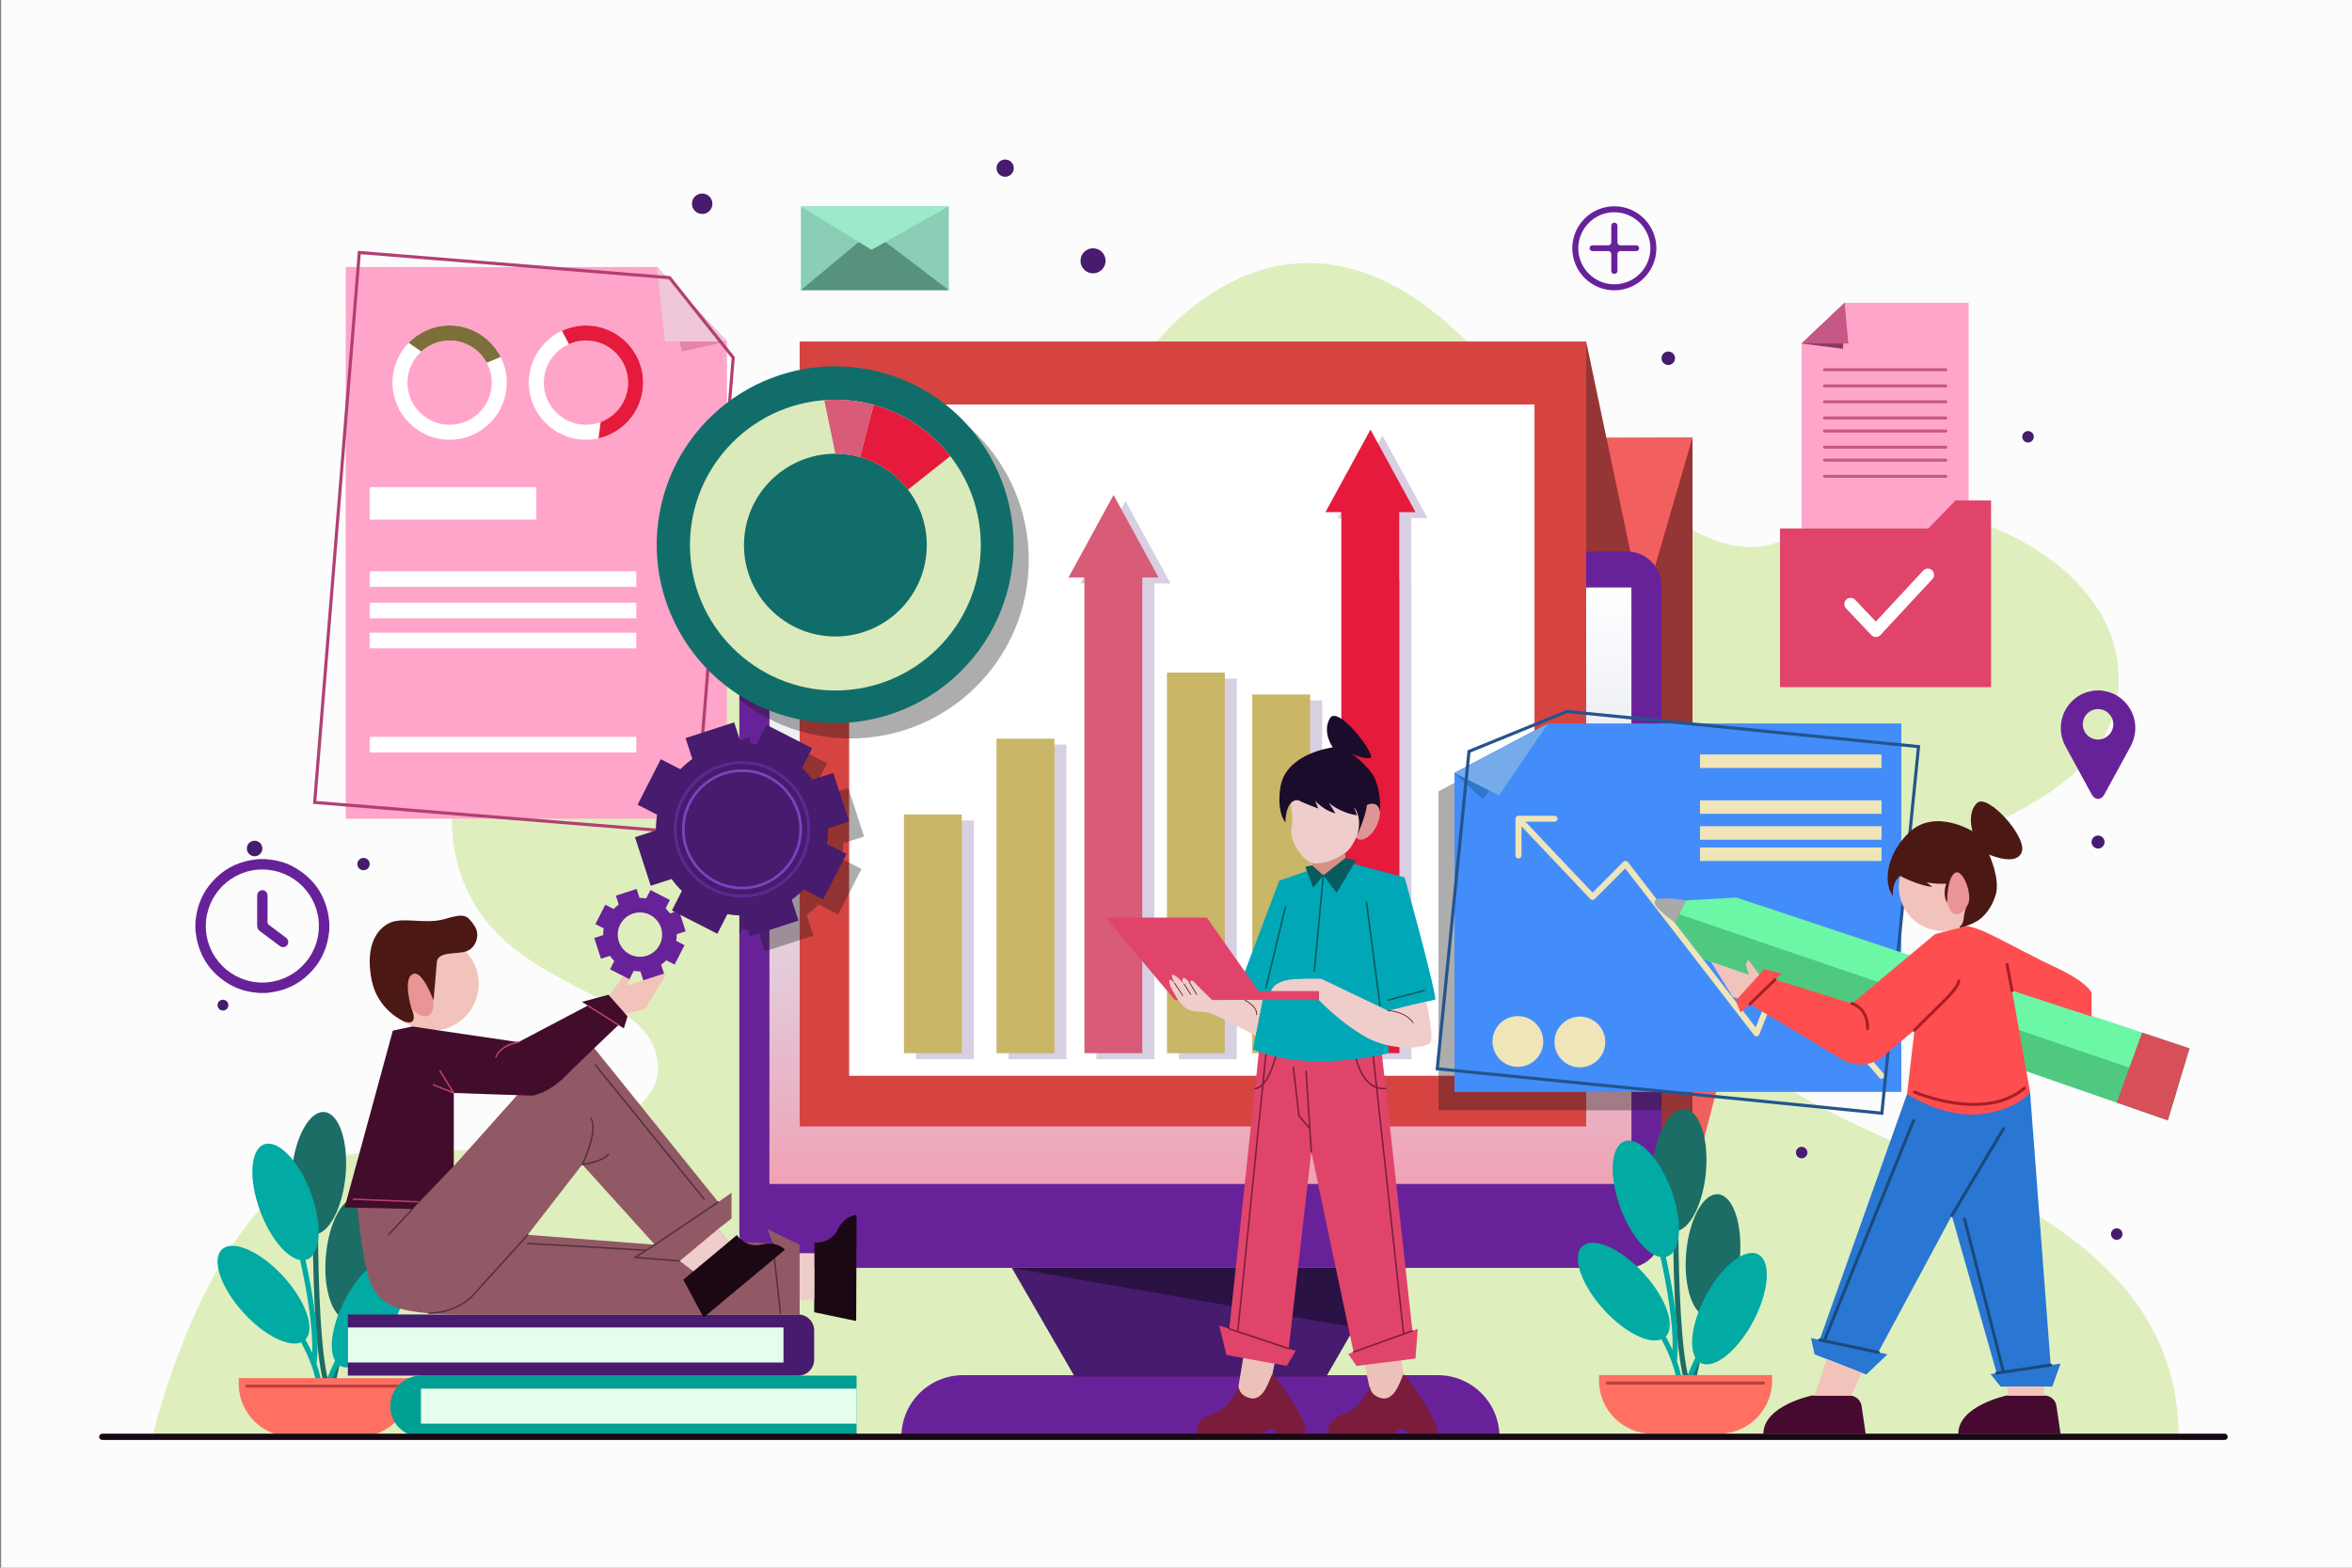 <?xml version="1.0" encoding="utf-8"?>
<!-- Generator: Adobe Illustrator 27.5.0, SVG Export Plug-In . SVG Version: 6.00 Build 0)  -->
<svg version="1.1" xmlns="http://www.w3.org/2000/svg" xmlns:xlink="http://www.w3.org/1999/xlink" x="0px" y="0px"
	 viewBox="0 0 750 500" style="enable-background:new 0 0 750 500;" xml:space="preserve">
<rect x="0" y="0" width="750" height="500" fill="#808080" stroke="none"/>
<g id="BACKGROUND">
	<rect x="0.369" style="fill:#FCFCFC;" width="750" height="500"/>
</g>
<g id="OBEJCTS">
	<g>
		<path style="fill:#DEEFBD;" d="M694.724,458.255H48.581c0,0,20.935-90.654,69.307-90.654s95.977-5.505,91.612-30.221
			c-4.365-24.716-59.102-21.353-65.044-69.576c-5.942-48.222,53.312-96.031,101.866-91.913s102.41-33.539,112.587-52.807
			c10.177-19.267,51.456-65.629,103.528-19.166c52.072,46.463,85.008,85.944,112.071,64.63
			c27.064-21.314,108.826,5.11,100.474,54.86c-8.352,49.75-112.158,47.557-121.486,95.533
			C544.169,366.919,694.724,365.899,694.724,458.255z"/>
		<g>
			<g>
				<path style="fill:#1B6D65;" d="M114.104,381.869c-4.73-0.397-9.298,8.023-10.201,18.806c-0.792,9.447,1.491,17.572,5.249,19.708
					c-0.862,6.312-2.169,14.079-4.069,21.401c-2.847-8.547-3.541-32.378-3.673-48.284c4.128-1.321,7.876-8.975,8.77-18.515
					c1.009-10.773-2.004-19.866-6.73-20.309c-4.726-0.443-9.375,7.932-10.385,18.706c-1.005,10.727,1.979,19.785,6.67,20.3
					c0.143,17.337,0.977,43.912,4.643,50.696c-0.79,2.781-1.672,5.461-2.653,7.929c-0.169,0.427,0.039,0.911,0.466,1.08
					c0.101,0.04,0.205,0.059,0.307,0.059c0.331,0,0.644-0.198,0.773-0.524c1.038-2.611,1.965-5.453,2.792-8.399
					c0.008-0.026,0.017-0.052,0.022-0.079c2.217-7.918,3.711-16.578,4.671-23.536c0.025,0.002,0.048,0.008,0.073,0.01
					c4.73,0.397,9.298-8.023,10.201-18.806C121.937,391.328,118.835,382.266,114.104,381.869z"/>
				<path style="fill:#01AAA3;" d="M126.884,401.043c-4.194-2.223-11.702,3.726-16.769,13.287
					c-4.217,7.957-5.411,15.905-3.276,19.63c-1.42,2.974-2.804,6.184-3.888,9.338c-0.394-2.904-1.102-5.666-2.013-8.253
					c1.185-8.596-1.177-22.499-3.519-33.192c0.164-0.038,0.327-0.083,0.486-0.143c4.447-1.661,4.981-11.225,1.194-21.361
					c-3.787-10.136-10.462-17.007-14.908-15.346c-4.447,1.661-4.981,11.225-1.194,21.361c3.201,8.569,8.466,14.802,12.703,15.522
					c2.055,9.355,4.162,21.258,3.858,29.676c-0.674-1.521-1.407-2.963-2.166-4.324c3.247-3.331,0.161-12.239-7.021-20.104
					c-7.296-7.99-16.053-11.873-19.558-8.672s-0.432,12.273,6.865,20.264c6.557,7.18,14.29,11.04,18.335,9.427
					c2.982,5.374,5.497,12.089,5.619,19.585c-0.551,2.259-0.87,4.409-0.84,6.323c0.007,0.455,0.378,0.819,0.832,0.819
					c0.004,0,0.009,0,0.013,0c0.459-0.007,0.826-0.386,0.819-0.845c-0.081-5.187,2.625-12.39,5.587-18.687
					c0.157,0.117,0.319,0.226,0.493,0.318c4.194,2.223,11.702-3.726,16.769-13.287C130.371,412.819,131.078,403.266,126.884,401.043
					z"/>
			</g>
			<g>
				<path style="fill:#FF7063;" d="M114.343,458.255h-21.25c-9.38,0-16.983-7.604-16.983-16.983v-1.729h55.216v1.729
					C131.327,450.652,123.723,458.255,114.343,458.255z"/>
				
					<line style="fill:none;stroke:#BC413B;stroke-linecap:round;stroke-linejoin:round;stroke-miterlimit:10;" x1="78.712" y1="442.095" x2="128.58" y2="442.095"/>
			</g>
		</g>
		<g>
			<g>
				<polygon style="fill:#FFA5C9;" points="110.251,85.161 110.251,261.129 231.795,261.129 231.795,108.92 209.499,85.161 				"/>
				<g>
					<path style="fill:#FFFFFF;" d="M143.377,140.257c-10.046,0-18.22-8.173-18.22-18.219c0-10.046,8.173-18.22,18.22-18.22
						c10.046,0,18.219,8.173,18.219,18.22C161.596,132.083,153.423,140.257,143.377,140.257z M143.377,108.601
						c-7.409,0-13.436,6.027-13.436,13.436s6.027,13.436,13.436,13.436s13.436-6.027,13.436-13.436S150.786,108.601,143.377,108.601
						z"/>
					<path style="fill:#7C6F3A;" d="M134.346,112.118c2.389-2.177,5.552-3.517,9.031-3.517c5.109,0,9.56,2.868,11.831,7.077l0.001,0
						l4.423-1.824c-3.004-5.943-9.154-10.037-16.256-10.037c-5.108,0-9.724,2.119-13.036,5.517l3.992,2.775L134.346,112.118z"/>
				</g>
				<g>
					<rect x="117.888" y="155.358" style="fill:#FFFFFF;" width="53.135" height="10.384"/>
					<rect x="117.888" y="182.192" style="fill:#FFFFFF;" width="85.004" height="4.974"/>
					<rect x="117.888" y="192.238" style="fill:#FFFFFF;" width="85.004" height="4.974"/>
					<rect x="117.888" y="201.805" style="fill:#FFFFFF;" width="85.004" height="4.974"/>
					<rect x="117.888" y="235.01" style="fill:#FFFFFF;" width="85.004" height="4.974"/>
				</g>
				<path style="fill:#E583AB;" d="M209.499,85.161c0,0,8.167,26.948,7.976,26.948c-0.191,0,14.32-3.189,14.32-3.189L209.499,85.161
					z"/>
				<polygon style="fill:#EFC7D8;" points="231.795,108.92 209.499,85.161 212.083,108.92 				"/>
				<g>
					<path style="fill:#FFFFFF;" d="M186.851,140.257c-10.046,0-18.219-8.173-18.219-18.219c0-10.046,8.173-18.22,18.219-18.22
						c10.046,0,18.219,8.173,18.219,18.22C205.07,132.083,196.897,140.257,186.851,140.257z M186.851,108.601
						c-7.409,0-13.436,6.027-13.436,13.436s6.027,13.436,13.436,13.436s13.436-6.027,13.436-13.436S194.259,108.601,186.851,108.601
						z"/>
					<path style="fill:#E51A3C;" d="M205.07,122.037c0-10.046-8.173-18.22-18.219-18.22c-2.732,0-5.316,0.622-7.644,1.704
						l2.222,4.227l0.004,0.004c1.659-0.735,3.49-1.151,5.418-1.151c7.409,0,13.436,6.027,13.436,13.436
						c0,5.755-3.644,10.663-8.741,12.573l-0.002,0.016l-0.686,5.173C198.981,137.965,205.07,130.705,205.07,122.037z"/>
				</g>
			</g>
			<polygon style="fill:none;stroke:#B23F73;stroke-miterlimit:10;" points="213.503,88.562 114.58,80.534 100.345,255.925 
				221.491,265.757 233.804,114.047 			"/>
		</g>
		<g>
			<polygon style="fill:#F25F5F;" points="539.703,377.428 559.336,301.399 539.703,301.399 			"/>
			<polygon style="fill:#963535;" points="539.703,139.536 539.703,375.976 385.172,375.976 385.172,141.486 			"/>
			<polygon style="fill:#963535;" points="505.796,108.92 523.758,194.388 505.796,194.388 			"/>
			<polygon style="fill:#F25F5F;" points="523.758,194.388 539.703,139.536 512.231,139.536 			"/>
		</g>
		<g>
			<path style="fill:#682299;" d="M478.147,458.255H287.438l0,0c0-10.854,8.798-19.652,19.652-19.652h151.405
				C469.349,438.603,478.147,447.402,478.147,458.255L478.147,458.255z"/>
			<polygon style="fill:#471B6D;" points="385.061,404.374 380.524,404.374 322.65,404.374 342.701,439.082 380.524,439.082 
				385.061,439.082 422.885,439.082 442.936,404.374 			"/>
			<polygon style="fill:#2A1244;" points="322.65,404.374 431.953,423.384 442.936,404.374 			"/>
			<path style="fill:#682299;" d="M518.786,404.374H246.799c-6.094,0-11.033-4.94-11.033-11.033V186.925
				c0-6.094,4.94-11.033,11.033-11.033h271.987c6.094,0,11.033,4.94,11.033,11.033v206.416
				C529.819,399.435,524.88,404.374,518.786,404.374z"/>
			<rect x="245.369" y="187.384" style="fill:#FFFFFF;" width="274.847" height="190.172"/>
			<linearGradient id="SVGID_1_" gradientUnits="userSpaceOnUse" x1="382.793" y1="377.556" x2="382.793" y2="187.384">
				<stop  offset="0" style="stop-color:#E1446A;stop-opacity:0.5"/>
				<stop  offset="1" style="stop-color:#5083C2;stop-opacity:0"/>
			</linearGradient>
			<rect x="245.369" y="187.384" style="fill:url(#SVGID_1_);" width="274.847" height="190.172"/>
		</g>
		<g>
			<path style="fill:#009F93;" d="M273.144,458.255H134.205c-5.387,0-9.755-4.367-9.755-9.755l0,0c0-5.387,4.367-9.754,9.755-9.754
				h138.939V458.255z"/>
			<rect x="134.237" y="442.893" style="fill:#E5FEEB;" width="138.907" height="11.172"/>
		</g>
		<g>
			<path style="fill:#471B6D;" d="M110.928,438.746h143.582c2.823,0,5.111-2.288,5.111-5.111v-9.287
				c0-2.823-2.288-5.111-5.111-5.111H110.928V438.746z"/>
			
				<rect x="110.928" y="423.384" transform="matrix(-1 -1.224647e-16 1.224647e-16 -1 360.763 857.941)" style="fill:#E5FEEB;" width="138.907" height="11.172"/>
		</g>
		<g>
			<rect x="254.996" y="108.92" style="fill:#D64441;" width="250.8" height="250.345"/>
			<rect x="270.77" y="129.011" style="fill:#FFFFFF;" width="218.546" height="214.101"/>
			<g>
				<rect x="292.069" y="261.678" style="fill:#D9CFE2;" width="18.459" height="76.137"/>
				<rect x="321.597" y="237.497" style="fill:#D9CFE2;" width="18.459" height="100.318"/>
				<rect x="375.942" y="216.431" style="fill:#D9CFE2;" width="18.459" height="121.385"/>
				<rect x="403.149" y="223.409" style="fill:#D9CFE2;" width="18.459" height="114.406"/>
				<polygon style="fill:#D9CFE2;" points="450.008,165.249 455.199,165.249 440.842,138.939 426.484,165.249 431.549,165.249 
					431.549,323.665 431.612,323.665 431.612,337.815 450.071,337.815 450.071,187.053 450.008,187.053 				"/>
				<polygon style="fill:#D9CFE2;" points="368.076,186.096 373.266,186.096 358.909,159.786 344.552,186.096 349.617,186.096 
					349.617,337.815 368.076,337.815 				"/>
			</g>
			<g>
				<g>
					<rect x="288.243" y="259.765" style="fill:#C9B667;" width="18.459" height="76.137"/>
					<rect x="317.77" y="235.583" style="fill:#C9B667;" width="18.459" height="100.318"/>
					<rect x="372.115" y="214.517" style="fill:#C9B667;" width="18.459" height="121.384"/>
					<rect x="399.322" y="221.496" style="fill:#C9B667;" width="18.459" height="114.406"/>
				</g>
				<polygon style="fill:#E51A3C;" points="446.181,163.336 451.372,163.336 437.015,137.026 422.658,163.336 427.722,163.336 
					427.722,321.752 427.785,321.752 427.785,335.902 446.244,335.902 446.244,185.14 446.181,185.14 				"/>
				<polygon style="fill:#D85B77;" points="364.249,184.183 369.439,184.183 355.082,157.873 340.725,184.183 345.79,184.183 
					345.79,335.902 364.249,335.902 				"/>
			</g>
		</g>
		<g style="opacity:0.35;">
			<polygon style="fill:#161515;" points="488.519,236.596 458.701,252.382 458.701,354.105 529.819,354.105 529.819,236.596 			"/>
			<g>
				<path style="fill:#161515;" d="M328.055,178.642c0-31.417-25.469-56.886-56.886-56.886c-5.62,0-11.045,0.828-16.173,2.346
					v51.789h-8.674c-5.83,0-10.556,4.726-10.556,10.556v36.705c9.717,7.739,22.015,12.376,35.403,12.376
					C302.586,235.528,328.055,210.059,328.055,178.642z"/>
				<path style="fill:#161515;" d="M241.732,296.756l2.161,6.668l15.496-5.022l-2.161-6.668c1.382-0.975,2.654-2.071,3.816-3.263
					l6.25,3.19l7.406-14.509l-6.25-3.19c0.284-1.64,0.426-3.313,0.405-5.005l6.668-2.161L270.5,251.3l-6.668,2.161
					c-0.975-1.382-2.071-2.654-3.264-3.816l3.19-6.25l-14.509-7.406l-3.19,6.25c-1.64-0.284-3.314-0.426-5.005-0.405l-2.161-6.668
					l-3.129,1.014v62.054l0.962-1.884C238.367,296.635,240.041,296.777,241.732,296.756z"/>
			</g>
		</g>
		<g>
			<g>
				<path style="fill:#ECC1BA;" d="M405.729,438.417l1.96-9.778l-10.717,1.117l-2.108,12.803
					C394.864,442.558,400.497,462.188,405.729,438.417z"/>
				<path style="fill:#7C1C3C;" d="M381.578,457.888h20.531c0,0,3.367-4.526,5.54,0h7.278c0,0,3.042,0.507,0.543-4.816
					c-2.498-5.323-9.089-14.764-9.741-14.655c-0.652,0.109-2.349,8.804-7.205,7.486c-3.703-1.005-3.504-3.697-3.504-3.697
					s-2.906,7.065-7.794,8.586C382.338,452.312,381.578,454.448,381.578,457.888z"/>
			</g>
			<g>
				<path style="fill:#ECC1BA;" d="M447.586,438.417l-1.444-9.778l-12.079,1.63l2.658,12.29
					C436.721,442.558,442.354,462.188,447.586,438.417z"/>
				<path style="fill:#7C1C3C;" d="M423.435,457.888h20.531c0,0,3.367-4.526,5.54,0h7.278c0,0,3.042,0.507,0.543-4.816
					c-2.498-5.323-9.089-14.764-9.741-14.655c-0.652,0.109-2.349,8.804-7.205,7.486c-3.703-1.005-3.504-3.697-3.504-3.697
					s-2.905,7.065-7.794,8.586C424.195,452.312,423.435,454.448,423.435,457.888z"/>
			</g>
			<g>
				<polygon style="fill:#E1446A;" points="450.392,424.458 439.484,325.518 402.581,324.711 391.984,423.803 388.778,422.734 
					391.092,432.142 410.305,435.641 413.175,430.866 410.938,430.121 418.146,367.362 431.616,431.212 429.917,431.823 
					432.55,435.641 451.366,433.293 452.082,423.85 				"/>
				<g>
					<path style="fill:#7C1C3C;" d="M416.468,341.413c-0.132,0.008-0.232,0.121-0.223,0.254l1.136,17.571l-2.94-3.455l-1.785-15.355
						c-0.016-0.131-0.139-0.221-0.265-0.209c-0.131,0.015-0.225,0.134-0.21,0.265l1.794,15.427c0.006,0.047,0.025,0.091,0.056,0.127
						l3.404,3.999l0.475,7.342c0.008,0.126,0.113,0.223,0.238,0.223c0.006,0,0.011,0,0.016-0.001
						c0.132-0.009,0.232-0.121,0.223-0.254l-1.663-25.711C416.714,341.503,416.588,341.391,416.468,341.413z"/>
					<path style="fill:#7C1C3C;" d="M450.311,424.233l-2.521,0.907l-8.54-77.975c0.584,0.165,1.211,0.259,1.887,0.259
						c0.246,0,0.497-0.011,0.756-0.036c0.131-0.013,0.227-0.13,0.215-0.262c-0.013-0.131-0.115-0.23-0.262-0.215
						c-0.98,0.096-1.859-0.014-2.653-0.267l-1.065-9.722c-0.014-0.131-0.122-0.244-0.264-0.211
						c-0.131,0.014-0.226,0.132-0.211,0.263l1.039,9.487c-4.538-1.882-5.94-8.663-5.956-8.746c-0.025-0.129-0.154-0.214-0.28-0.189
						c-0.13,0.025-0.214,0.151-0.189,0.28c0.017,0.087,1.509,7.359,6.485,9.197l8.576,78.302l-15.794,5.681
						c-0.124,0.045-0.189,0.182-0.144,0.307c0.035,0.097,0.127,0.158,0.225,0.158c0.027,0,0.054-0.005,0.081-0.014l18.777-6.754
						c0.124-0.045,0.189-0.182,0.144-0.306C450.573,424.252,450.435,424.189,450.311,424.233z"/>
					<path style="fill:#7C1C3C;" d="M411.014,429.894l-16.081-5.36c0.007-0.019,0.024-0.031,0.026-0.052l7.977-78.543
						c2.568-2.787,4.013-8.554,4.091-8.873c0.032-0.128-0.047-0.258-0.175-0.29c-0.129-0.032-0.258,0.048-0.289,0.176
						c-0.018,0.072-1.323,5.29-3.542,8.156l0.903-8.89c0.013-0.132-0.082-0.249-0.214-0.263c-0.132-0.019-0.249,0.082-0.262,0.214
						l-0.972,9.573c-0.695,0.719-1.466,1.185-2.304,1.203c-0.132,0.003-0.237,0.112-0.234,0.244
						c0.003,0.131,0.109,0.234,0.239,0.234c0.001,0,0.003,0,0.005,0c0.806-0.017,1.547-0.381,2.221-0.962l-7.915,77.924l-2.43-0.81
						c-0.124-0.04-0.26,0.027-0.303,0.151c-0.042,0.125,0.026,0.261,0.151,0.303l18.955,6.318c0.025,0.008,0.05,0.012,0.076,0.012
						c0.1,0,0.193-0.064,0.227-0.164C411.207,430.071,411.14,429.936,411.014,429.894z"/>
				</g>
			</g>
			<g>
				<path style="fill:#DE9595;" d="M438.694,256.26c1.696,0.84,1.814,4.06,0.263,7.192c-1.551,3.132-4.183,4.99-5.879,4.15
					c-0.055-0.027-0.103-0.063-0.155-0.095c-0.173-0.108-0.322-0.25-0.458-0.409c-1.064-1.243-0.983-3.948,0.316-6.615
					c0.012-0.024,0.022-0.048,0.033-0.072c0.427-0.862,0.94-1.615,1.489-2.255C435.748,256.473,437.465,255.652,438.694,256.26z"/>
				<path style="fill:#D79081;" d="M429.128,270.003c0.507-1.589-13.006-4.988-11.304,5.03c0.001,0.004,0.001,0.008,0.001,0.012
					c0,0,0.565,0.753,1.06,2.034c0.485,1.257,0.902,3.023,0.647,5.093c-0.514,4.178,12.453,3.444,10.812-3.019
					c-0.28-1.104-0.512-2.041-0.706-2.861c-0.486-2.052-0.718-3.311-0.77-4.226C428.819,271.207,428.924,270.642,429.128,270.003z"
					/>
				<path style="fill:#EFCDCA;" d="M411.727,256.982c0,0,0.673,4.104,0.06,7.365c-0.613,3.261,2.617,8.731,5.636,10.504
					c3.019,1.772,9.686-1.122,12.208-3.392c2.522-2.27,4.572-8.353,4.87-11.143c0.298-2.79-3.168-14.187-11.233-13.418
					C415.205,247.666,410.815,249.994,411.727,256.982z"/>
				<path style="fill:#1A0C2A;" d="M413.903,255.187c0,0,1.997,1.052,6.465,2.685l-1.031-2.449c0,0,3.007,3.222,6.53,3.995
					l-2.148-3.358c0,0,3.522,3.186,9.021,3.959l-1.009-2.577c0,0,2.899,2.94,1.009,9.03c0,0,2.776-6.062,3.149-9.737
					c0,0,3.561-1.785,4.158,2.167c0,0,0.769-8.764-3.527-13.489c-4.296-4.725-6.032-5.327-6.032-5.327s4.314,2.234,6.462,1.632
					c2.148-0.601-10.27-17.097-12.868-12.63c-2.597,4.468,0.911,9.279,0.911,9.279s-14.742,1.804-16.632,12.372
					c0,0-1.547,7.346,1.525,11.599C409.886,262.339,409.779,255.015,413.903,255.187z"/>
			</g>
			<g>
				<path style="fill:#00A8B7;" d="M429.33,274.941l18.577,4.897c0,0,9.317,33.516,9.835,38.951l-16.564,3.882l1.812,13.199
					c0,0-24.975,6.6-43.48-1.165l3.106-15.917l-7.894-2.976l13.199-34.939l10.964-3.795
					C418.885,277.08,421.198,283.275,429.33,274.941z"/>
				<g>
					<path style="fill:#06595B;" d="M435.707,287.478c-0.131,0.017-0.223,0.137-0.207,0.268l4.305,32.934
						c0.016,0.121,0.119,0.208,0.237,0.208c0.01,0,0.021-0.001,0.031-0.002c0.131-0.017,0.223-0.137,0.206-0.268l-4.305-32.934
						C435.957,287.553,435.834,287.463,435.707,287.478z"/>
					<path style="fill:#06595B;" d="M409.961,288.918c-0.131-0.032-0.257,0.049-0.288,0.177l-6.219,25.951
						c-0.031,0.129,0.049,0.258,0.177,0.289c0.019,0.005,0.037,0.007,0.056,0.007c0.108,0,0.206-0.074,0.233-0.183l6.219-25.951
						C410.169,289.077,410.09,288.948,409.961,288.918z"/>
					<path style="fill:#06595B;" d="M422.007,278.961c-0.131-0.021-0.248,0.084-0.261,0.216l-2.87,30.481
						c-0.012,0.132,0.084,0.249,0.216,0.261c0.007,0.001,0.015,0.001,0.023,0.001c0.122,0,0.226-0.093,0.238-0.217l2.87-30.481
						C422.235,279.09,422.139,278.973,422.007,278.961z"/>
					<path style="fill:#06595B;" d="M454.093,315.668l-11.481,3.069c-0.128,0.034-0.204,0.165-0.169,0.292
						c0.028,0.108,0.125,0.178,0.231,0.178c0.021,0,0.041-0.003,0.062-0.008l11.481-3.069c0.128-0.034,0.204-0.165,0.169-0.292
						C454.352,315.709,454.218,315.633,454.093,315.668z"/>
				</g>
				<g>
					<polygon style="fill:#085C5E;" points="429.068,273.619 432.389,274.44 426.232,284.778 421.985,279.198 					"/>
					<polygon style="fill:#085C5E;" points="421.985,279.198 418.756,283.171 416.244,276.461 418.371,275.947 					"/>
				</g>
			</g>
			<g>
				<path style="fill:#EFCDCA;" d="M454.784,319.483c0,0,2.721,11.524,1.206,13.198c-1.515,1.674-12.198,2.79-20.57-1.993
					c-8.371-4.784-14.829-11.72-14.829-11.72l-15.308-2.87c0,0,0.797-3.508,7.893-3.827c7.096-0.319,8.371,0,8.371,0l21.009,10.078
					L454.784,319.483z"/>
				<path style="fill:#471715;" d="M450.728,326.112c-2.827-3.828-7.899-3.884-8.162-3.884c-0.006,0-0.009,0-0.01,0
					c-0.065,0.001-0.119,0.055-0.118,0.122c0.001,0.065,0.054,0.118,0.12,0.118c0.002,0,0.001,0,0.012,0
					c0.257,0,5.21,0.055,7.966,3.787c0.023,0.032,0.06,0.048,0.096,0.048c0.025,0,0.049-0.007,0.071-0.023
					C450.756,326.24,450.767,326.166,450.728,326.112z"/>
			</g>
			<polygon style="fill:#E1446A;" points="352.544,292.657 384.833,292.657 401.337,316.097 420.591,316.097 420.591,318.968 
				374.668,318.968 			"/>
			<g>
				<path style="fill:#EFCDCA;" d="M394.584,318.979l-8.04-0.007v0c0,0-3.8-3.607-5.398-5.414c-1.599-1.807-1.65-0.067-1.65-0.067
					l-0.241-0.213c-0.939-0.831-1.516-1.666-1.933-1.342c-0.789,0.613,0.301,1.969,0.301,1.969s-2.816-3.343-3.847-2.963
					c-0.322,0.118,0.312,1.771,0.974,2.986c-0.001-0.001-1.691-2.386-1.9-0.962c-0.208,1.425,3.058,6.439,3.649,7.078
					c0.591,0.638,2.079,2.27,4.219,2.454c0.01,0.001,0.02,0.001,0.03,0.002c0.962,0.221,2.346,0.069,4.257,0.431
					c3.146,0.597,15.347,7.457,15.347,7.457l2.228-11.42L394.584,318.979z"/>
				<g>
					<path style="fill:#471715;" d="M374.693,313.561c-0.036-0.057-0.11-0.07-0.166-0.034c-0.055,0.036-0.071,0.11-0.034,0.165
						l2.545,3.867c0.023,0.036,0.061,0.054,0.1,0.054c0.023,0,0.045-0.007,0.066-0.02c0.055-0.036,0.07-0.11,0.034-0.165
						L374.693,313.561z"/>
					<path style="fill:#471715;" d="M377.724,313.841c-0.035-0.056-0.107-0.073-0.165-0.037c-0.056,0.035-0.072,0.109-0.037,0.164
						l2.065,3.27c0.022,0.036,0.061,0.056,0.101,0.056c0.022,0,0.044-0.006,0.064-0.019c0.056-0.035,0.072-0.109,0.037-0.164
						L377.724,313.841z"/>
					<path style="fill:#471715;" d="M379.358,313.215c-0.034-0.057-0.109-0.074-0.164-0.041c-0.057,0.035-0.075,0.107-0.041,0.164
						l2.347,3.898c0.022,0.037,0.062,0.058,0.102,0.058c0.021,0,0.042-0.006,0.062-0.017c0.056-0.035,0.075-0.107,0.041-0.164
						L379.358,313.215z"/>
					<path style="fill:#471715;" d="M396.961,318.859c-0.059-0.028-0.131-0.003-0.159,0.058c-0.028,0.059-0.002,0.131,0.057,0.159
						c0.039,0.019,3.912,1.872,3.758,4.55c-0.004,0.065,0.047,0.122,0.113,0.126c0.002,0,0.005,0,0.007,0
						c0.063,0,0.116-0.049,0.12-0.113C401.019,320.801,397.127,318.938,396.961,318.859z"/>
				</g>
			</g>
		</g>
		<g>
			<g>
				<path style="fill:#1C0814;" d="M273.017,421.248l0.127-33.747c0,0-3.768,0.084-6.046,4.695
					c-2.278,4.611-7.387,4.101-7.387,4.101l-0.083,22.214l12.964,2.735"/>
				<polygon style="fill:#EFCDCA;" points="259.636,414.37 244.715,415.493 244.774,399.659 259.691,399.715 				"/>
			</g>
			<g>
				<path style="fill:#915965;" d="M254.983,397.001l-10.268-4.973l1.717,4.556l-7.044-0.343l-7.061-0.138l-3.393-4.074l4.329-3.393
					v-8.202l-4.23,2.949l-39.537-49.091l-24.579,14.992l-20.216,22.63l-30.749,13.272c0,0,1.776,20.938,5.324,26.259
					c3.548,5.322,7.855,7.855,31.675,7.855s104.045,0,104.045,0L254.983,397.001z M168.274,393.835l17.393-22.428l23.146,25.582
					L168.274,393.835z"/>
				<g>
					<path style="fill:#56303A;" d="M168.435,393.657c-0.097-0.087-0.249-0.081-0.338,0.017l-17.647,19.492
						c-0.044,0.052-4.543,5.227-13.717,5.44c-0.132,0.003-0.236,0.113-0.234,0.245c0.003,0.13,0.11,0.234,0.239,0.234
						c0.002,0,0.004,0,0.006,0c9.386-0.218,14.024-5.555,14.065-5.602l17.642-19.486
						C168.54,393.897,168.533,393.746,168.435,393.657z"/>
					<path style="fill:#56303A;" d="M131.377,385.434l-7.708,8.237c-0.09,0.096-0.085,0.248,0.011,0.338
						c0.046,0.043,0.105,0.064,0.163,0.064c0.064,0,0.128-0.025,0.175-0.076l7.708-8.237c0.09-0.096,0.085-0.248-0.011-0.338
						C131.619,385.333,131.467,385.338,131.377,385.434z"/>
					<path style="fill:#56303A;" d="M185.667,371.646c0.01,0,0.02-0.001,0.03-0.002c0.267-0.034,6.565-0.861,8.505-3.301
						c0.082-0.103,0.065-0.253-0.038-0.335c-0.104-0.083-0.254-0.065-0.336,0.038c-1.539,1.935-6.289,2.825-7.756,3.059
						c0.948-2.063,4.897-11.15,2.547-14.528c-0.076-0.109-0.224-0.135-0.333-0.06c-0.109,0.076-0.135,0.224-0.06,0.333
						c2.443,3.512-2.723,14.344-2.775,14.453c-0.038,0.078-0.03,0.173,0.021,0.244C185.518,371.609,185.591,371.646,185.667,371.646
						z"/>
					<path style="fill:#56303A;" d="M228.899,383.184l-20.215,13.603l-2.704,1.724l-37.693-2.167
						c-0.14,0.006-0.245,0.094-0.252,0.225c-0.007,0.132,0.093,0.245,0.225,0.253l37.03,2.129l-2.964,1.89
						c-0.087,0.055-0.128,0.16-0.104,0.26c0.025,0.1,0.111,0.173,0.214,0.18l14.312,1.118c0.007,0.001,0.013,0.001,0.019,0.001
						c0.123,0,0.228-0.095,0.238-0.22c0.01-0.132-0.088-0.247-0.22-0.257l-13.599-1.063l5.759-3.673l20.22-13.606
						c0.109-0.074,0.139-0.222,0.065-0.332C229.157,383.14,229.009,383.111,228.899,383.184z"/>
					<path style="fill:#56303A;" d="M246.67,396.557c-0.014-0.131-0.136-0.234-0.263-0.211c-0.132,0.014-0.227,0.132-0.212,0.263
						l2.425,22.261c0.014,0.122,0.117,0.213,0.237,0.213c0.009,0,0.018,0,0.026-0.002c0.132-0.014,0.227-0.132,0.212-0.264
						L246.67,396.557z"/>
					<path style="fill:#56303A;" d="M224.361,382.616c0.047,0.059,0.116,0.089,0.186,0.089c0.053,0,0.107-0.018,0.15-0.053
						c0.103-0.083,0.119-0.233,0.036-0.336l-34.706-42.814c-0.084-0.105-0.236-0.118-0.336-0.036
						c-0.103,0.083-0.119,0.234-0.035,0.336L224.361,382.616z"/>
				</g>
			</g>
			<g>
				<path style="fill:#F2C3BA;" d="M150.563,306.134c4.213,7.097,1.875,16.266-5.222,20.479c-7.097,4.213-16.266,1.875-20.479-5.222
					c-4.213-7.097-1.875-16.266,5.222-20.479C137.18,296.699,146.349,299.036,150.563,306.134z"/>
				<path style="fill:#EA9495;" d="M136.953,315.432c1.832,3.678,1.677,7.476-0.346,8.485c-2.023,1.008-5.149-1.156-6.982-4.834
					c-1.832-3.678-1.677-7.476,0.346-8.485C131.994,309.59,135.12,311.754,136.953,315.432z"/>
				<path style="fill:#4C1813;" d="M128.859,325.807c0,0-8.443-3.56-10.344-13.189c-1.901-9.629,0.715-15.458,5.172-17.992
					c4.457-2.534,11.806,0.38,18.141-1.52c6.335-1.9,7.095-1.267,9.376,2.027c2.281,3.294,0.269,7.436-2.653,8.343
					c-2.922,0.907-9.004-0.107-9.257,3.441c-0.253,3.548-1.063,12.163-1.063,12.163s-3.498-9.883-6.666-8.362
					c-3.167,1.52-0.416,10.746-0.416,10.746S134.008,327.466,128.859,325.807z"/>
			</g>
			<path style="fill:#F2C3BA;" d="M194.015,317.829l6.328-8.561l0.523,0.785c0.256,0.384,0.327,0.863,0.192,1.305l-0.905,2.977
				l11.034-3.818c0.598-0.207,1.125,0.451,0.793,0.99l-6.4,10.359l-6.618,1.607L194.015,317.829z"/>
			<g>
				<path style="fill:#420C2B;" d="M200.111,324.164l-6.082-6.907l-8.447,2.286l1.865,1.18l-22.137,11.659l-25.002-3.674
					l-8.756-1.334l-6.279,1.334L109.9,385.091l21.652,0.507l13.148-13.684v-23.313l25.002,0.845c0,0,4.899-0.507,10.643-6.251
					c4.111-4.111,12.459-12.083,16.875-16.285l1.708,1.081L200.111,324.164z"/>
				<g>
					<path style="fill:#B7426C;" d="M197.349,326.708l-9.773-6.186c-0.111-0.069-0.259-0.037-0.33,0.074
						c-0.071,0.112-0.037,0.26,0.074,0.33l9.773,6.186c0.04,0.025,0.084,0.037,0.128,0.037c0.079,0,0.156-0.039,0.202-0.111
						C197.494,326.926,197.46,326.778,197.349,326.708z"/>
					<path style="fill:#B7426C;" d="M140.51,341.439c-0.07-0.111-0.218-0.144-0.329-0.076c-0.112,0.07-0.146,0.218-0.076,0.33
						l4.003,6.411l-5.787-2.335c-0.122-0.052-0.262,0.008-0.312,0.132c-0.049,0.122,0.01,0.262,0.132,0.311l6.469,2.61
						c0.029,0.012,0.06,0.018,0.09,0.018c0.069,0,0.137-0.03,0.183-0.085c0.067-0.079,0.075-0.193,0.02-0.281L140.51,341.439z"/>
					<path style="fill:#B7426C;" d="M165.276,332.147c-0.235,0.034-5.784,0.876-7.372,4.906c-0.049,0.123,0.012,0.262,0.134,0.31
						c0.029,0.011,0.058,0.017,0.088,0.017c0.095,0,0.186-0.057,0.222-0.151c1.485-3.769,6.941-4.6,6.995-4.609
						c0.131-0.019,0.221-0.14,0.203-0.271C165.528,332.218,165.401,332.122,165.276,332.147z"/>
					<path style="fill:#B7426C;" d="M133.299,383.064l-20.607-0.837c-0.118,0.002-0.243,0.098-0.249,0.23
						c-0.005,0.132,0.098,0.243,0.229,0.249l20.607,0.837c0.003,0,0.006,0,0.01,0c0.128,0,0.233-0.101,0.239-0.23
						C133.533,383.181,133.43,383.069,133.299,383.064z"/>
				</g>
			</g>
			<g>
				<path style="fill:#1C0814;" d="M224.401,420.153l25.931-21.597c0,0-2.487-2.832-7.484-1.613c-4.997,1.219-7.89-3.023-7.89-3.023
					l-17.069,14.216l6.239,11.689"/>
				<polygon style="fill:#EFCDCA;" points="221.067,405.481 216.768,402.161 228.934,392.028 232.328,396.103 				"/>
			</g>
		</g>
		<g>
			
				<ellipse transform="matrix(0.227 -0.974 0.974 0.227 36.501 393.724)" style="fill:#116D6A;" cx="266.385" cy="173.858" rx="56.886" ry="56.886"/>
			<path style="fill:#DAEABB;" d="M266.385,127.487c-25.569,0-46.371,20.802-46.371,46.371c0,25.569,20.802,46.371,46.371,46.371
				c25.569,0,46.371-20.802,46.371-46.371C312.756,148.289,291.954,127.487,266.385,127.487z M266.385,203.008
				c-16.073,0-29.15-13.077-29.15-29.15c0-16.073,13.077-29.15,29.15-29.15c16.073,0,29.149,13.077,29.149,29.15
				C295.535,189.931,282.458,203.008,266.385,203.008z"/>
			<path style="fill:#E51A3C;" d="M274.234,145.791c6.164,1.726,11.509,5.429,15.302,10.383l0.001,0l13.481-10.695
				c-6.086-7.837-14.621-13.676-24.451-16.356L274.234,145.791L274.234,145.791z"/>
			<path style="fill:#D85B77;" d="M274.234,145.791L274.234,145.791l4.334-16.668c-3.885-1.059-7.967-1.635-12.183-1.635
				c-1.192,0-2.37,0.06-3.54,0.149l3.54,17.072C269.105,144.708,271.735,145.091,274.234,145.791z"/>
		</g>
		<g>
			<polygon style="fill:#FFA5C9;" points="588.213,96.587 574.509,109.558 574.509,168.549 627.745,168.549 627.745,96.587 			"/>
			<polygon style="fill:#873C5E;" points="574.509,109.558 587.705,111.25 588.213,96.587 			"/>
			<polygon style="fill:#C65885;" points="588.213,96.587 574.509,109.558 589.397,109.558 			"/>
			<polygon style="fill:#E1446A;" points="623.553,159.614 614.898,168.549 567.599,168.549 567.599,219.158 634.908,219.158 
				634.908,168.549 634.908,159.614 			"/>
			<g>
				<path style="fill:#C65885;" d="M581.79,118.398h38.674c0.264,0,0.478-0.214,0.478-0.478c0-0.264-0.214-0.478-0.478-0.478H581.79
					c-0.264,0-0.478,0.214-0.478,0.478C581.312,118.184,581.526,118.398,581.79,118.398z"/>
				<path style="fill:#C65885;" d="M620.464,122.606H581.79c-0.264,0-0.478,0.214-0.478,0.478c0,0.264,0.214,0.478,0.478,0.478
					h38.674c0.264,0,0.478-0.214,0.478-0.478C620.942,122.82,620.728,122.606,620.464,122.606z"/>
				<path style="fill:#C65885;" d="M620.464,127.656H581.79c-0.264,0-0.478,0.214-0.478,0.478s0.214,0.478,0.478,0.478h38.674
					c0.264,0,0.478-0.214,0.478-0.478S620.728,127.656,620.464,127.656z"/>
				<path style="fill:#C65885;" d="M620.464,132.821H581.79c-0.264,0-0.478,0.214-0.478,0.478s0.214,0.478,0.478,0.478h38.674
					c0.264,0,0.478-0.214,0.478-0.478S620.728,132.821,620.464,132.821z"/>
				<path style="fill:#C65885;" d="M620.464,137H581.79c-0.264,0-0.478,0.214-0.478,0.478s0.214,0.478,0.478,0.478h38.674
					c0.264,0,0.478-0.214,0.478-0.478S620.728,137,620.464,137z"/>
				<path style="fill:#C65885;" d="M620.464,142.165H581.79c-0.264,0-0.478,0.214-0.478,0.478s0.214,0.478,0.478,0.478h38.674
					c0.264,0,0.478-0.214,0.478-0.478S620.728,142.165,620.464,142.165z"/>
				<path style="fill:#C65885;" d="M620.464,146.279H581.79c-0.264,0-0.478,0.214-0.478,0.478s0.214,0.478,0.478,0.478h38.674
					c0.264,0,0.478-0.214,0.478-0.478S620.728,146.279,620.464,146.279z"/>
				<path style="fill:#C65885;" d="M620.464,151.443H581.79c-0.264,0-0.478,0.214-0.478,0.478c0,0.264,0.214,0.478,0.478,0.478
					h38.674c0.264,0,0.478-0.214,0.478-0.478C620.942,151.657,620.728,151.443,620.464,151.443z"/>
			</g>
			
				<polyline style="fill:none;stroke:#FFFFFF;stroke-width:4;stroke-linecap:round;stroke-linejoin:round;stroke-miterlimit:10;" points="
				590.109,192.68 598.176,201.171 614.734,183.339 			"/>
		</g>
		<g>
			<path style="fill:#682299;" d="M218.638,297.026l-2.144-6.616l-2.847,0.923c-0.416-0.59-0.884-1.133-1.393-1.629l1.362-2.668
				l-6.195-3.162l-1.362,2.668c-0.7-0.121-1.415-0.182-2.137-0.173L203,283.521l-6.616,2.144l0.923,2.847
				c-0.59,0.416-1.133,0.884-1.629,1.393l-2.668-1.362l-3.162,6.195l2.668,1.362c-0.121,0.7-0.182,1.415-0.173,2.137l-2.847,0.923
				l2.144,6.616l2.847-0.923c0.416,0.59,0.884,1.133,1.393,1.629l-1.362,2.668l6.195,3.162l1.362-2.668
				c0.7,0.121,1.415,0.182,2.137,0.173l0.923,2.847l6.616-2.144l-0.923-2.847c0.59-0.416,1.133-0.884,1.629-1.393l2.668,1.362
				l3.162-6.195l-2.668-1.362c0.121-0.7,0.182-1.415,0.173-2.137L218.638,297.026z M210.795,295.912
				c1.202,3.71-0.838,7.706-4.548,8.909c-3.71,1.202-7.706-0.838-8.908-4.548c-1.202-3.71,0.838-7.706,4.547-8.909
				C205.596,290.162,209.593,292.202,210.795,295.912z"/>
			<g>
				<path style="fill:#471B6D;" d="M264.071,264.173l6.668-2.161l-5.022-15.496l-6.668,2.161c-0.975-1.382-2.071-2.654-3.263-3.815
					l3.19-6.25l-14.509-7.406l-3.19,6.25c-1.64-0.284-3.313-0.426-5.005-0.405l-2.161-6.668l-15.496,5.022l2.161,6.668
					c-1.382,0.975-2.654,2.071-3.815,3.263l-6.25-3.19l-7.406,14.509l6.25,3.19c-0.284,1.64-0.426,3.313-0.405,5.004l-6.668,2.161
					l5.022,15.496l6.668-2.161c0.975,1.382,2.071,2.654,3.263,3.816l-3.19,6.25l14.509,7.406l3.19-6.25
					c1.64,0.284,3.313,0.426,5.004,0.405l2.161,6.668l15.496-5.022l-2.161-6.668c1.382-0.975,2.654-2.071,3.816-3.263l6.25,3.19
					l7.406-14.509l-6.25-3.19C263.951,267.538,264.093,265.864,264.071,264.173z"/>
				<path style="fill:#5C2991;" d="M236.61,242.745c-12.002,0-21.766,9.764-21.766,21.766c0,12.001,9.764,21.766,21.766,21.766
					c12.002,0,21.766-9.764,21.766-21.766C258.376,252.51,248.612,242.745,236.61,242.745z M236.61,285.32
					c-11.474,0-20.809-9.335-20.809-20.809c0-11.474,9.335-20.809,20.809-20.809c11.474,0,20.809,9.335,20.809,20.809
					C257.419,275.986,248.085,285.32,236.61,285.32z"/>
				<path style="fill:#7A45BF;" d="M236.61,245.377c-10.551,0-19.135,8.584-19.135,19.135c0,10.551,8.584,19.135,19.135,19.135
					s19.135-8.584,19.135-19.135C255.745,253.96,247.161,245.377,236.61,245.377z M236.61,282.805
					c-10.087,0-18.294-8.206-18.294-18.294c0-10.087,8.206-18.294,18.294-18.294c10.087,0,18.294,8.206,18.294,18.294
					C254.904,274.598,246.698,282.805,236.61,282.805z"/>
			</g>
		</g>
		<g>
			<g>
				<g>
					<polygon style="fill:#438DFA;" points="493.621,230.744 463.803,246.53 463.803,348.254 606.287,348.254 606.287,230.744 					
						"/>
					<polygon style="fill:#2F76CC;" points="493.621,230.744 472.733,254.822 463.803,246.53 					"/>
					<polygon style="fill:#75ABEA;" points="463.803,246.53 493.621,230.744 477.995,253.706 					"/>
				</g>
				<g>
					<path style="fill:#EFE5B9;" d="M600.705,342.49l-30.934-36.147c-0.218-0.254-0.555-0.372-0.885-0.321
						c-0.331,0.055-0.609,0.28-0.732,0.592l-8.312,21.056l-40.749-52.729c-0.168-0.218-0.422-0.352-0.696-0.37
						c-0.283-0.012-0.544,0.085-0.738,0.279l-9.829,9.853l-21.396-22.616h9.259c0.529,0,0.957-0.428,0.957-0.957
						c0-0.528-0.428-0.957-0.957-0.957h-11.481c-0.01,0-0.019,0.006-0.029,0.006c-0.109,0.003-0.219,0.02-0.325,0.062
						c-0.004,0.001-0.006,0.004-0.01,0.006c-0.017,0.007-0.03,0.019-0.046,0.027c-0.086,0.041-0.164,0.093-0.232,0.156
						c-0.026,0.024-0.047,0.05-0.07,0.077c-0.052,0.06-0.096,0.125-0.132,0.195c-0.016,0.031-0.032,0.06-0.045,0.093
						c-0.04,0.106-0.068,0.217-0.068,0.334v11.711c0,0.529,0.428,0.957,0.957,0.957c0.529,0,0.957-0.428,0.957-0.957v-9.308
						l21.948,23.2c0.178,0.188,0.424,0.295,0.682,0.299c0.271,0.019,0.508-0.097,0.69-0.281l9.755-9.779l41.112,53.199
						c0.21,0.273,0.552,0.411,0.891,0.362c0.341-0.049,0.629-0.276,0.755-0.596l8.346-21.142l29.901,34.94
						c0.19,0.22,0.458,0.335,0.727,0.335c0.221,0,0.442-0.076,0.622-0.23C601.001,343.495,601.048,342.891,600.705,342.49z"/>
					<rect x="542.096" y="240.63" style="fill:#EFE5B9;" width="57.882" height="4.305"/>
					<rect x="542.096" y="255.258" style="fill:#EFE5B9;" width="57.882" height="4.305"/>
					<rect x="542.096" y="263.517" style="fill:#EFE5B9;" width="57.882" height="4.305"/>
					<rect x="542.096" y="270.29" style="fill:#EFE5B9;" width="57.882" height="4.305"/>
					
						<ellipse transform="matrix(0.973 -0.229 0.229 0.973 -63.229 119.694)" style="fill:#EFE5B9;" cx="484.213" cy="332.336" rx="8.097" ry="8.097"/>
					<path style="fill:#EFE5B9;" d="M503.791,324.239c-4.472,0-8.097,3.625-8.097,8.097c0,4.472,3.625,8.097,8.097,8.097
						c4.472,0,8.097-3.625,8.097-8.097C511.888,327.864,508.263,324.239,503.791,324.239z"/>
				</g>
			</g>
			<polygon style="fill:none;stroke:#24548E;stroke-miterlimit:10;" points="499.671,226.915 468.43,239.657 458.312,340.876 
				600.09,355.049 611.778,238.122 			"/>
		</g>
		<g>
			<g>
				<path style="fill:#F2C3BA;" d="M605.777,280.005c-1.566,7.631,3.351,15.087,10.982,16.653
					c7.631,1.566,15.087-3.351,16.654-10.982c1.566-7.631-3.351-15.087-10.982-16.654
					C614.799,267.457,607.343,272.374,605.777,280.005z"/>
				<path style="fill:#EA9495;" d="M620.788,284.095c-0.499,3.846,0.813,7.186,2.929,7.461c2.116,0.274,4.236-2.621,4.734-6.467
					s-0.813-7.186-2.929-7.461C623.406,277.354,621.286,280.249,620.788,284.095z"/>
				<path style="fill:#4C1813;" d="M603.621,285.728c0.143,0.162-0.78-3.884,2.288-6.367c0,0,5.766,3.112,10.265,3.498l-1.836-1.463
					c0,0,2.612,0.658,6.26,0.43c0,0-1.291,3.599,0.306,6.085c0,0-0.173-7.483,2.377-9.421c2.55-1.938,5.983,7.188,4.171,10.083
					c-1.813,2.895-0.652,5.269-2.301,6.762c-1.649,1.493,4.289-0.69,5.961-1.996c1.672-1.305,3.914-3.539,5.262-7.893
					c1.555-5.023-2.091-12.898-2.091-12.898s8.834,3.949,10.442-0.909c1.608-4.859-10.92-18.661-14.253-15.561
					c-3.333,3.101-1.498,9.032-1.498,9.032s-12.009-7.47-20.227,0.427S600.997,282.748,603.621,285.728z"/>
			</g>
			<g>
				<polygon style="fill:#6CF7A6;" points="553.736,286.283 698.203,334.359 691.266,357.321 543.212,305.896 534.123,294.177 
					537.595,287.154 				"/>
				<polygon style="fill:#4FC980;" points="535.41,291.574 534.123,294.177 543.212,305.896 691.266,357.321 694.724,345.873 				
					"/>
				<path style="fill:#A7AAA7;" d="M537.595,287.154c0,0-9.691-1.667-10.01,0.406c-0.319,2.073,6.538,6.617,6.538,6.617
					L537.595,287.154z"/>
				<polygon style="fill:#D64F59;" points="698.203,334.359 691.266,357.321 674.983,351.665 683.06,329.32 				"/>
			</g>
			<g>
				<polygon style="fill:#2976D3;" points="653.914,435.368 647.336,348.312 608.11,348.949 580.245,427.348 577.495,426.764 
					578.611,431.946 595.115,438.404 601.891,431.946 598.926,431.316 622.382,387.697 636.708,437.949 634.739,438.245 
					637.928,442.231 654.432,442.231 657.063,434.896 				"/>
				<g>
					<path style="fill:#1A4A7A;" d="M653.843,434.896l-14.601,2.19l-12.331-48.39c-0.065-0.255-0.323-0.414-0.581-0.346
						c-0.256,0.065-0.411,0.325-0.346,0.581l12.307,48.297l-1.654,0.248c-0.262,0.039-0.441,0.282-0.402,0.544
						c0.036,0.237,0.239,0.407,0.472,0.407c0.024,0,0.048-0.002,0.072-0.006l17.205-2.581c0.262-0.039,0.441-0.282,0.402-0.544
						C654.348,435.036,654.103,434.857,653.843,434.896z"/>
					<path style="fill:#1A4A7A;" d="M639.13,359.541c-0.225-0.135-0.52-0.062-0.656,0.166l-16.504,27.745
						c-0.135,0.227-0.061,0.52,0.166,0.656c0.077,0.046,0.161,0.067,0.245,0.067c0.162,0,0.321-0.083,0.411-0.234l16.504-27.745
						C639.432,359.97,639.357,359.676,639.13,359.541z"/>
					<path style="fill:#1A4A7A;" d="M610.403,356.878c-0.245-0.101-0.523,0.019-0.622,0.263l-28.384,69.962l-1.052-0.224
						c-0.246-0.047-0.512,0.109-0.567,0.369c-0.055,0.258,0.11,0.512,0.369,0.567l18.681,3.968c0.033,0.007,0.066,0.01,0.1,0.01
						c0.22,0,0.419-0.154,0.467-0.379c0.055-0.258-0.11-0.512-0.369-0.567l-16.679-3.543l28.32-69.805
						C610.766,357.255,610.648,356.977,610.403,356.878z"/>
				</g>
			</g>
			<g>
				<path style="fill:#F2C3BA;" d="M563.485,314.223l-5.972-8.08l-0.494,0.741c-0.242,0.363-0.308,0.815-0.182,1.232l0.854,2.81
					l-12.1-4.188l6.979,11.295l6.247,1.516L563.485,314.223z"/>
				<g>
					<path style="fill:#FF4E50;" d="M626.877,295.389l-9.837,2.534l-26.47,22.164l-24.556-7.641l2.214-1.923l-5.682-1.397
						l-9.05,10.024l1.547,3.747l2.918-2.651l28.463,17.062c0,0,7.176,5.422,14.351-0.638c7.175-6.059,9.727-8.132,9.727-8.132
						l-2.392,20.41c0,0,11.64,7.813,23.599,6.378c11.959-1.435,15.627-7.016,15.627-7.016l-5.74-32.37l25.353,8.292v-7.494
						c0,0-0.638-3.189-11.959-8.451C643.669,303.026,631.453,295.406,626.877,295.389z"/>
					<g>
						<path style="fill:#A81E26;" d="M565.681,312.103l-8.052,7.801c-0.19,0.184-0.194,0.487-0.011,0.676
							c0.094,0.097,0.219,0.146,0.344,0.146c0.12,0,0.24-0.045,0.333-0.134l8.052-7.801c0.19-0.184,0.194-0.487,0.011-0.676
							C566.173,311.925,565.871,311.92,565.681,312.103z"/>
						<path style="fill:#A81E26;" d="M590.688,319.624c-0.252-0.067-0.514,0.088-0.58,0.344c-0.066,0.255,0.088,0.516,0.343,0.583
							c0.193,0.05,4.716,1.304,4.604,7.521c-0.005,0.264,0.206,0.482,0.47,0.487c0.003,0,0.006,0,0.008,0
							c0.261,0,0.474-0.208,0.478-0.47C596.137,321.095,590.743,319.638,590.688,319.624z"/>
						<path style="fill:#A81E26;" d="M610.502,329.018c0.122,0,0.243-0.046,0.336-0.138l9.086-8.983
							c0.879-0.836,5.264-5.107,5.173-7.073c-0.011-0.263-0.243-0.489-0.5-0.455c-0.263,0.012-0.467,0.235-0.455,0.5
							c0.054,1.186-2.963,4.515-4.885,6.341l-9.093,8.99c-0.188,0.186-0.19,0.489-0.004,0.676
							C610.255,328.97,610.378,329.018,610.502,329.018z"/>
						<path style="fill:#A81E26;" d="M645.947,346.726c-0.173-0.202-0.475-0.224-0.674-0.054
							c-12.537,10.68-34.36,1.299-34.578,1.202c-0.241-0.104-0.525,0.004-0.631,0.246c-0.106,0.242,0.004,0.524,0.246,0.631
							c0.143,0.063,9.226,3.971,19.166,3.971c5.699,0,11.683-1.287,16.418-5.32C646.093,347.228,646.118,346.927,645.947,346.726z"
							/>
						<path style="fill:#A81E26;" d="M641.595,316.421c0.03,0,0.061-0.003,0.092-0.008c0.259-0.051,0.429-0.301,0.379-0.561
							l-1.594-8.292c-0.049-0.26-0.298-0.426-0.561-0.379c-0.259,0.05-0.429,0.301-0.379,0.561l1.594,8.292
							C641.17,316.262,641.37,316.421,641.595,316.421z"/>
					</g>
				</g>
			</g>
			<g>
				<path style="fill:#460A31;" d="M562.304,457.306h32.614l-1.313-8.899c-0.28-1.899-1.91-3.306-3.829-3.306h-12.065
					C577.711,445.101,562.304,448.302,562.304,457.306z"/>
				<polygon style="fill:#F2C3BA;" points="593.639,437.826 590.251,445.101 578.611,445.101 582.528,433.479 				"/>
			</g>
			<g>
				<path style="fill:#460A31;" d="M624.449,457.306h32.614l-1.313-8.899c-0.28-1.899-1.91-3.306-3.829-3.306h-12.065
					C639.856,445.101,624.449,448.302,624.449,457.306z"/>
				<polygon style="fill:#F2C3BA;" points="640.639,445.101 651.801,445.101 651.801,442.231 639.842,442.231 				"/>
			</g>
		</g>
		<g>
			<g>
				<path style="fill:#1B6D65;" d="M547.882,380.893c-4.73-0.397-9.298,8.023-10.201,18.806c-0.792,9.447,1.491,17.573,5.249,19.708
					c-0.862,6.312-2.169,14.079-4.069,21.401c-2.847-8.547-3.541-32.378-3.673-48.284c4.128-1.321,7.876-8.975,8.77-18.515
					c1.009-10.774-2.004-19.866-6.73-20.309c-4.726-0.443-9.375,7.932-10.385,18.706c-1.005,10.727,1.979,19.785,6.67,20.299
					c0.143,17.337,0.977,43.912,4.643,50.696c-0.79,2.781-1.672,5.461-2.653,7.929c-0.169,0.427,0.039,0.911,0.466,1.08
					c0.101,0.04,0.205,0.059,0.307,0.059c0.331,0,0.643-0.198,0.773-0.524c1.038-2.611,1.965-5.453,2.792-8.399
					c0.008-0.026,0.017-0.052,0.022-0.079c2.217-7.918,3.711-16.578,4.671-23.536c0.024,0.003,0.048,0.008,0.073,0.01
					c4.73,0.396,9.298-8.023,10.201-18.806C555.714,390.352,552.612,381.289,547.882,380.893z"/>
				<path style="fill:#01AAA3;" d="M560.662,400.067c-4.194-2.223-11.702,3.726-16.769,13.287
					c-4.217,7.958-5.411,15.905-3.276,19.63c-1.42,2.974-2.804,6.184-3.888,9.338c-0.394-2.904-1.102-5.666-2.013-8.253
					c1.185-8.596-1.177-22.499-3.519-33.192c0.164-0.038,0.327-0.083,0.486-0.143c4.447-1.661,4.981-11.225,1.194-21.361
					c-3.787-10.136-10.462-17.007-14.908-15.346c-4.447,1.661-4.981,11.225-1.194,21.361c3.201,8.569,8.466,14.802,12.704,15.522
					c2.055,9.355,4.162,21.258,3.858,29.676c-0.674-1.521-1.407-2.963-2.166-4.324c3.247-3.331,0.161-12.239-7.021-20.104
					c-7.297-7.991-16.053-11.873-19.558-8.672c-3.505,3.201-0.432,12.273,6.865,20.264c6.557,7.181,14.29,11.04,18.335,9.427
					c2.982,5.374,5.497,12.089,5.62,19.585c-0.551,2.259-0.87,4.409-0.84,6.324c0.007,0.455,0.378,0.819,0.831,0.819
					c0.004,0,0.009,0,0.013,0c0.459-0.007,0.826-0.385,0.819-0.845c-0.081-5.187,2.625-12.39,5.587-18.687
					c0.157,0.117,0.319,0.226,0.493,0.318c4.194,2.223,11.702-3.726,16.769-13.287C564.148,411.843,564.856,402.29,560.662,400.067z
					"/>
			</g>
			<g>
				<path style="fill:#FF7063;" d="M548.121,457.279h-21.25c-9.38,0-16.983-7.604-16.983-16.984v-1.729h55.217v1.729
					C565.105,449.675,557.501,457.279,548.121,457.279z"/>
				
					<line style="fill:none;stroke:#BC413B;stroke-linecap:round;stroke-linejoin:round;stroke-miterlimit:10;" x1="512.49" y1="441.119" x2="562.358" y2="441.119"/>
			</g>
		</g>
		<path style="fill:#471B6D;" d="M83.661,270.618c0,1.367-1.108,2.475-2.475,2.475c-1.367,0-2.475-1.108-2.475-2.475
			c0-1.367,1.108-2.475,2.475-2.475C82.553,268.144,83.661,269.251,83.661,270.618z"/>
		<g>
			<circle style="fill:#471B6D;" cx="115.92" cy="275.587" r="1.968"/>
			<circle style="fill:#471B6D;" cx="71.091" cy="320.575" r="1.727"/>
			<path style="fill:#471B6D;" d="M227.171,64.983c0,1.801-1.46,3.262-3.262,3.262c-1.802,0-3.262-1.46-3.262-3.262
				c0-1.802,1.46-3.262,3.262-3.262C225.711,61.721,227.171,63.182,227.171,64.983z"/>
			<path style="fill:#471B6D;" d="M323.271,53.629c0,1.519-1.232,2.751-2.751,2.751c-1.519,0-2.751-1.232-2.751-2.751
				c0-1.519,1.232-2.751,2.751-2.751C322.039,50.878,323.271,52.11,323.271,53.629z"/>
			<path style="fill:#471B6D;" d="M352.544,83.184c0,2.207-1.789,3.996-3.996,3.996c-2.207,0-3.996-1.789-3.996-3.996
				c0-2.207,1.789-3.996,3.996-3.996C350.755,79.188,352.544,80.977,352.544,83.184z"/>
			<path style="fill:#471B6D;" d="M534.123,114.261c0,1.188-0.963,2.152-2.152,2.152c-1.188,0-2.152-0.963-2.152-2.152
				c0-1.188,0.963-2.152,2.152-2.152C533.16,112.109,534.123,113.073,534.123,114.261z"/>
			<path style="fill:#471B6D;" d="M648.524,139.308c0,1.01-0.819,1.829-1.829,1.829c-1.01,0-1.829-0.819-1.829-1.829
				c0-1.01,0.819-1.829,1.829-1.829C647.706,137.479,648.524,138.298,648.524,139.308z"/>
			<path style="fill:#471B6D;" d="M576.338,367.601c0,1.01-0.819,1.829-1.829,1.829c-1.01,0-1.829-0.819-1.829-1.829
				s0.819-1.829,1.829-1.829C575.519,365.772,576.338,366.591,576.338,367.601z"/>
			<path style="fill:#471B6D;" d="M676.811,393.596c0,1.01-0.819,1.829-1.829,1.829c-1.01,0-1.829-0.819-1.829-1.829
				c0-1.01,0.819-1.829,1.829-1.829C675.993,391.767,676.811,392.586,676.811,393.596z"/>
			<path style="fill:#471B6D;" d="M671.095,268.556c0,1.145-0.928,2.073-2.073,2.073c-1.145,0-2.073-0.928-2.073-2.073
				c0-1.145,0.928-2.073,2.073-2.073C670.167,266.483,671.095,267.411,671.095,268.556z"/>
		</g>
		<g>
			<g>
				<path style="fill:#682299;" d="M514.777,65.783c-7.391,0-13.405,6.013-13.405,13.404c0,7.391,6.013,13.405,13.405,13.405
					c7.391,0,13.404-6.013,13.404-13.405C528.182,71.797,522.169,65.783,514.777,65.783z M514.777,90.679
					c-6.337,0-11.491-5.155-11.491-11.491c0-6.336,5.155-11.491,11.491-11.491c6.336,0,11.491,5.155,11.491,11.491
					C526.268,85.524,521.114,90.679,514.777,90.679z"/>
				<g>
					<path style="fill:#682299;" d="M515.76,71.953v5.365c0,0.508,0.412,0.92,0.92,0.92h5.087c0.508,0,0.92,0.412,0.92,0.92l0,0
						c0,0.508-0.412,0.92-0.92,0.92h-5.087c-0.508,0-0.92,0.412-0.92,0.92v5.426c0,0.508-0.412,0.92-0.92,0.92h-0.122
						c-0.508,0-0.92-0.412-0.92-0.92v-5.426c0-0.508-0.412-0.92-0.92-0.92h-5.09c-0.508,0-0.92-0.412-0.92-0.92l0,0
						c0-0.508,0.412-0.92,0.92-0.92h5.09c0.508,0,0.92-0.412,0.92-0.92v-5.365c0-0.508,0.412-0.92,0.92-0.92h0.122
						C515.348,71.033,515.76,71.445,515.76,71.953z"/>
				</g>
			</g>
			<g>
				<path style="fill:#682299;" d="M668.141,220.217c0.585,0,1.17,0,1.755,0c0.488,0.074,0.979,0.128,1.462,0.225
					c5.38,1.071,9.424,5.919,9.54,11.41c0.049,2.305-0.529,4.438-1.637,6.452c-2.743,4.99-5.474,9.987-8.189,14.992
					c-0.396,0.731-0.888,1.284-1.716,1.482c-0.225,0-0.45,0-0.675,0c-0.708-0.187-1.227-0.59-1.585-1.247
					c-2.796-5.14-5.605-10.273-8.412-15.408c-1.309-2.394-1.789-4.935-1.421-7.647c0.629-4.645,4.132-8.657,8.664-9.846
					C666.652,220.439,667.403,220.352,668.141,220.217z M669.03,226.157c-2.673-0.004-4.861,2.167-4.871,4.831
					c-0.01,2.689,2.168,4.885,4.848,4.888c2.672,0.004,4.861-2.168,4.871-4.832C673.889,228.356,671.712,226.161,669.03,226.157z"/>
			</g>
			<g>
				<path style="fill:#682299;" d="M62.317,296.601c0-0.834,0-1.667,0-2.501c0.034-0.3,0.069-0.6,0.102-0.9
					c0.511-4.593,2.265-8.645,5.361-12.08c3.287-3.647,7.359-5.924,12.205-6.782c0.803-0.142,1.617-0.223,2.426-0.332
					c0.834,0,1.668,0,2.501,0c0.107,0.024,0.213,0.061,0.322,0.069c3.339,0.236,6.462,1.19,9.313,2.937
					c5.529,3.389,8.933,8.274,10.127,14.667c0.149,0.8,0.223,1.614,0.332,2.422c0,0.834,0,1.668,0,2.501
					c-0.034,0.3-0.069,0.6-0.102,0.9c-0.511,4.593-2.265,8.645-5.361,12.08c-3.287,3.647-7.359,5.924-12.205,6.782
					c-0.803,0.142-1.617,0.223-2.426,0.332c-0.834,0-1.668,0-2.501,0c-0.107-0.023-0.213-0.061-0.322-0.069
					c-3.339-0.236-6.463-1.19-9.313-2.937c-5.529-3.389-8.933-8.274-10.127-14.667C62.499,298.223,62.425,297.409,62.317,296.601z
					 M101.691,295.356c0.007-9.941-8.056-18.014-18.013-18.035c-9.929-0.021-18.01,8.042-18.046,18.003
					c-0.035,9.937,8.081,18.062,18.034,18.056C93.616,313.374,101.683,305.307,101.691,295.356z"/>
				<path style="fill:#682299;" d="M82.002,290.517c0-1.625-0.014-3.251,0.005-4.877c0.014-1.253,1.153-2.048,2.264-1.611
					c0.675,0.266,1.049,0.875,1.05,1.733c0.003,2.751,0.016,5.502-0.013,8.253c-0.005,0.492,0.156,0.771,0.539,1.051
					c1.781,1.305,3.538,2.644,5.306,3.967c0.615,0.46,0.906,1.054,0.715,1.814c-0.286,1.136-1.574,1.606-2.553,0.93
					c-0.617-0.426-1.205-0.893-1.805-1.343c-1.522-1.141-3.033-2.298-4.572-3.417c-0.656-0.477-0.955-1.067-0.943-1.874
					C82.018,293.602,82.001,292.059,82.002,290.517z"/>
			</g>
			<g>
				<rect x="255.381" y="65.839" style="fill:#89CEB5;" width="47.171" height="26.699"/>
				<polygon style="fill:#57937C;" points="255.381,92.537 277.905,73.799 302.552,92.537 				"/>
				<polygon style="fill:#9BEACC;" points="255.381,65.839 277.905,79.67 302.552,65.839 				"/>
			</g>
		</g>
		
			<line style="fill:none;stroke:#160812;stroke-width:2;stroke-linecap:round;stroke-linejoin:round;stroke-miterlimit:10;" x1="32.636" y1="458.255" x2="709.365" y2="458.255"/>
	</g>
</g>
</svg>
